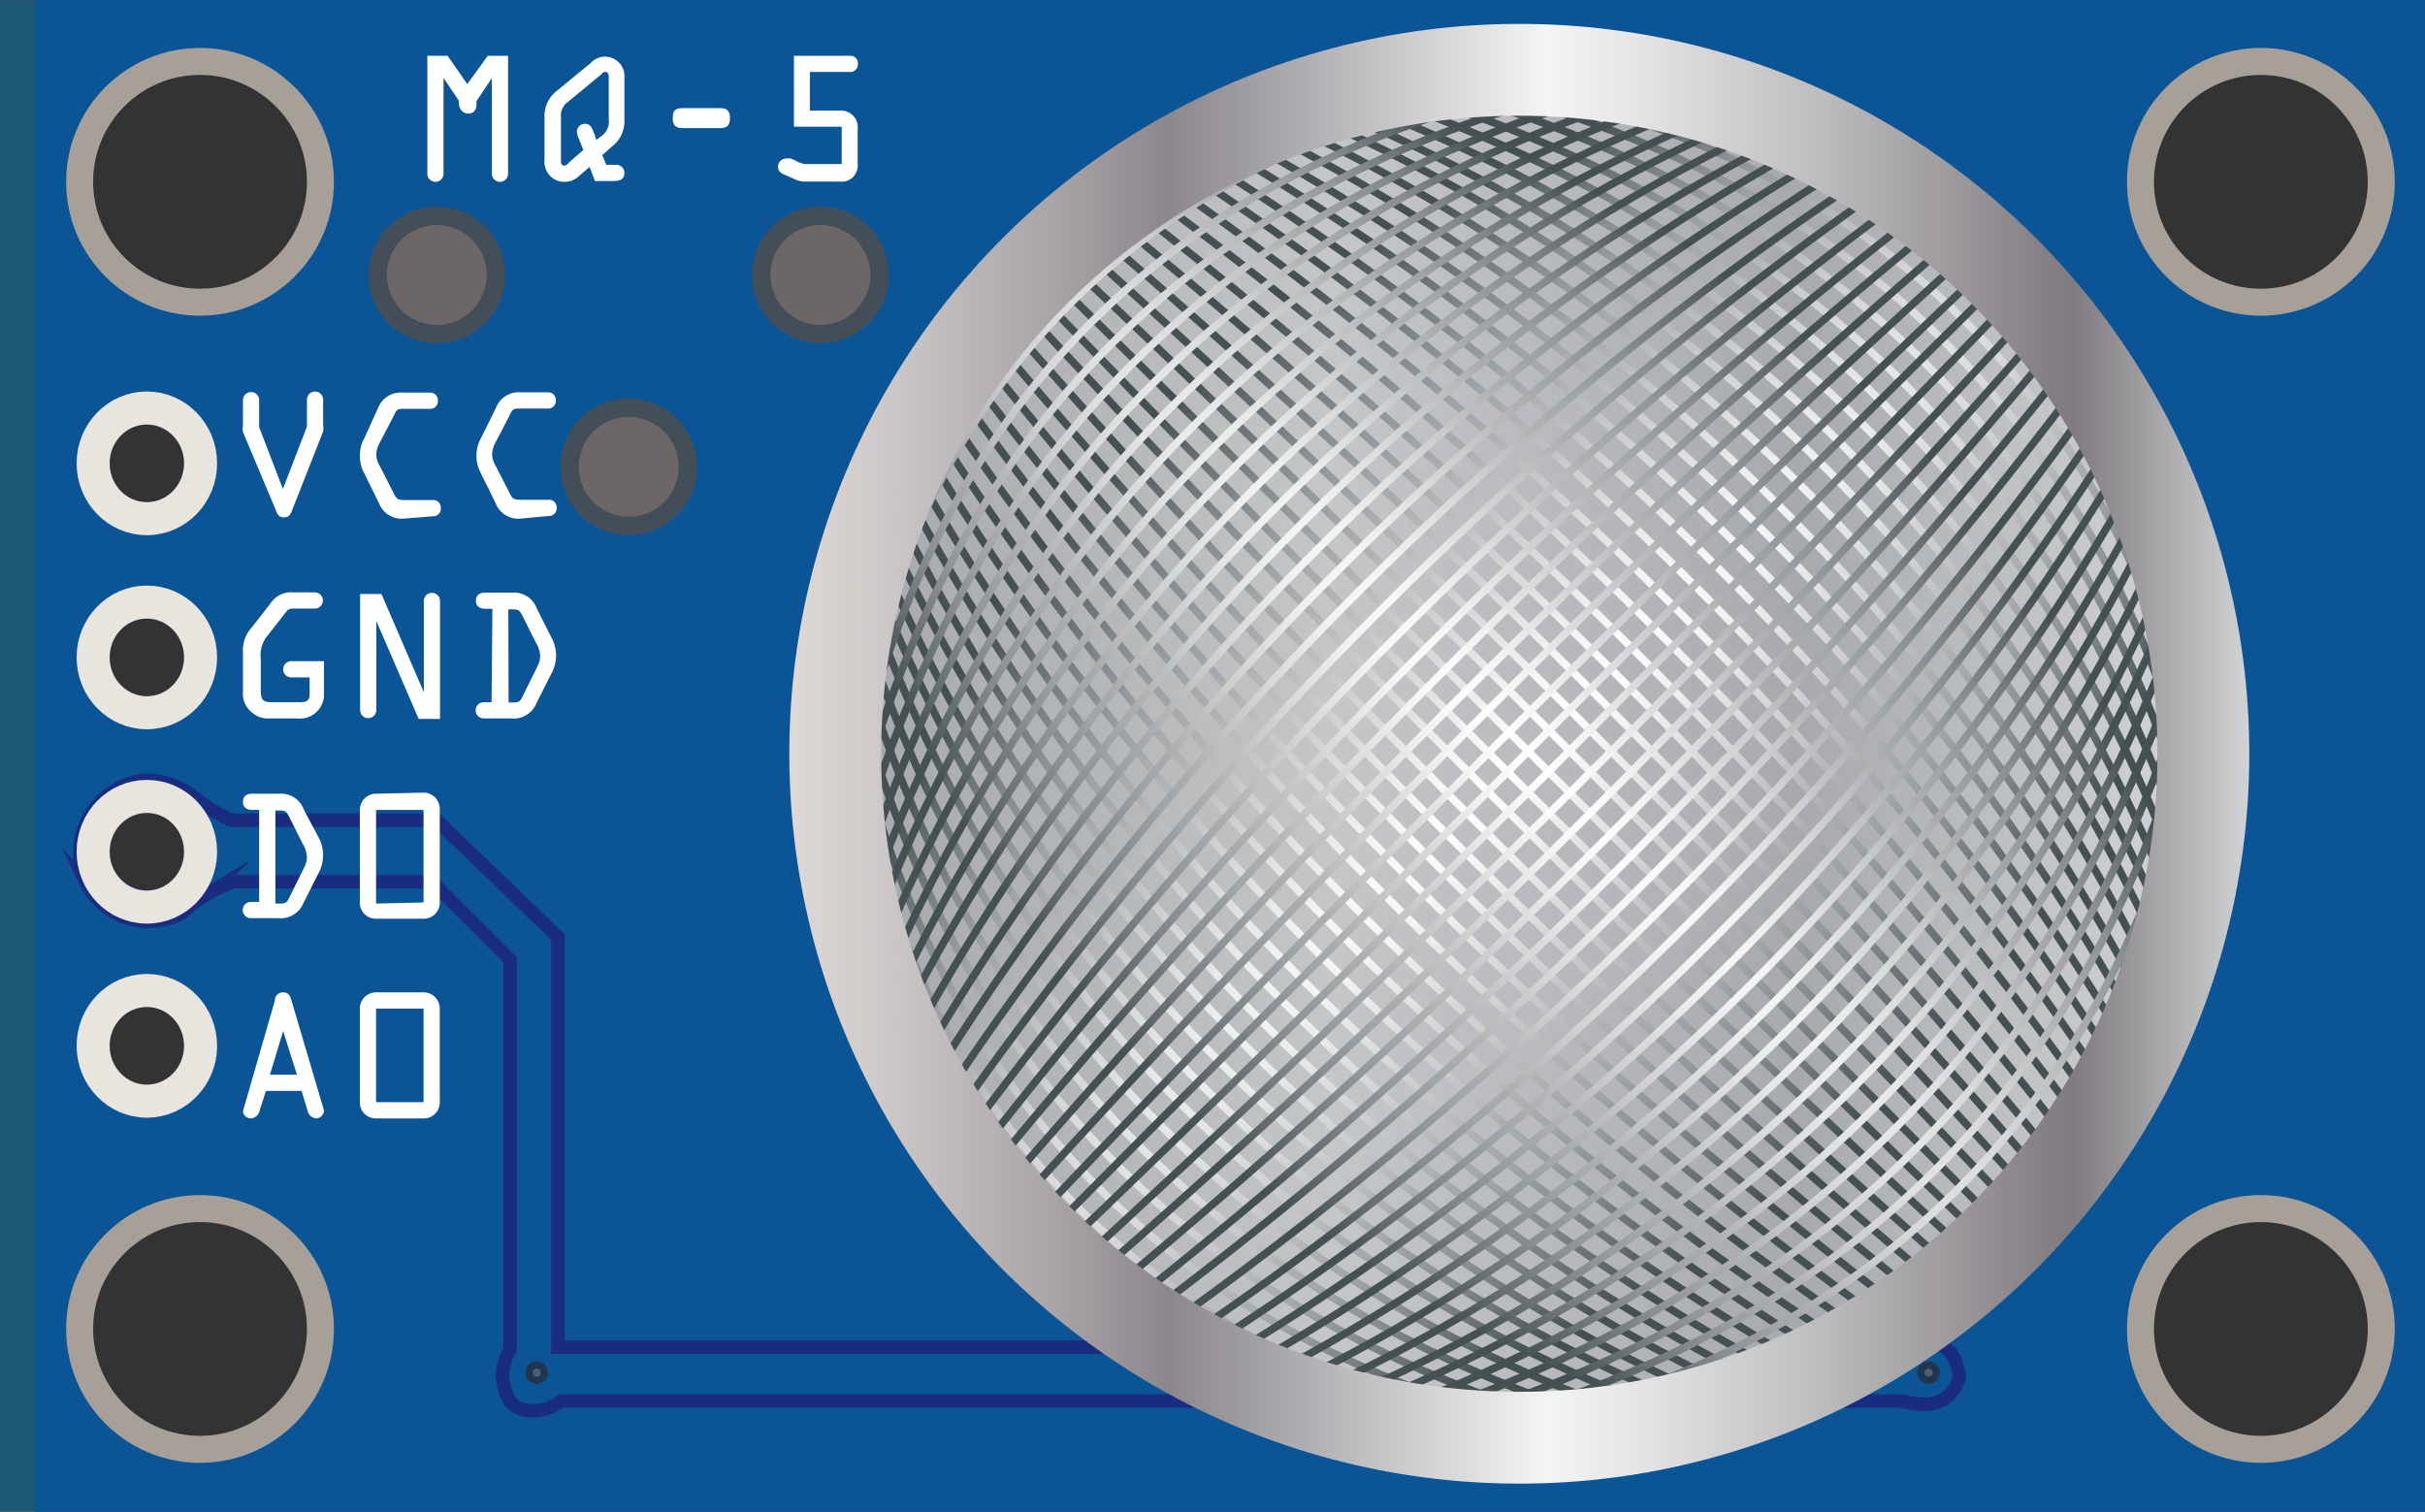 <?xml version="1.0" ?><svg height="19.76mm" viewBox="0 0 89.83 56" width="31.69mm" xmlns="http://www.w3.org/2000/svg" xmlns:xlink="http://www.w3.org/1999/xlink">
  <rect x="0" y="0" width="89.83" height="56" fill="#333333" stroke="none"/>
  <defs>
    <linearGradient gradientUnits="userSpaceOnUse" id="Tin" x1="30.06" x2="80.85" y1="28.03" y2="28.03">
      <stop offset="0.03" stop-color="#a7a9ac"/>
      <stop offset="0.23" stop-color="#b6b8ba"/>
      <stop offset="0.38" stop-color="#c4c6c8"/>
      <stop offset="0.57" stop-color="#b5b7ba"/>
      <stop offset="0.72" stop-color="#a7a9ac"/>
      <stop offset="1" stop-color="#d1d3d4"/>
      <stop offset="1" stop-color="#a7a9ac"/>
    </linearGradient>
    <radialGradient cx="55.45" cy="28.03" data-name="Pewter Radial" gradientUnits="userSpaceOnUse" id="Pewter_Radial" r="25.9">
      <stop offset="0.01" stop-color="#aeb0b7"/>
      <stop offset="0.32" stop-color="#aaaaa8"/>
      <stop offset="0.35" stop-color="#a9a9a6"/>
      <stop offset="0.5" stop-color="#9a9e9e"/>
      <stop offset="0.67" stop-color="#838c92"/>
      <stop offset="1" stop-color="#657076"/>
    </radialGradient>
    <radialGradient cx="56.16" cy="7.27" data-name="Steel Radial" gradientTransform="translate(36.97 -31.96) rotate(45)" gradientUnits="userSpaceOnUse" id="Steel_Radial" r="13.36">
      <stop offset="0" stop-color="#e5e2df"/>
      <stop offset="0" stop-color="#f1efee"/>
      <stop offset="0" stop-color="#fff"/>
      <stop offset="0.12" stop-color="#f0f1f1"/>
      <stop offset="0.36" stop-color="#c9cbcc"/>
      <stop offset="0.52" stop-color="#acaeb0"/>
      <stop offset="0.6" stop-color="#a2a5a7"/>
      <stop offset="0.74" stop-color="#888d90"/>
      <stop offset="0.91" stop-color="#5e6769"/>
      <stop offset="1" stop-color="#455053"/>
    </radialGradient>
    <radialGradient cx="56.15" cy="8.18" id="Steel_Radial-2" r="13.79" xlink:href="#Steel_Radial"/>
    <radialGradient cx="56.14" cy="9.11" id="Steel_Radial-3" r="14.21" xlink:href="#Steel_Radial"/>
    <radialGradient cx="56.14" cy="10.03" id="Steel_Radial-4" r="14.6" xlink:href="#Steel_Radial"/>
    <radialGradient cx="56.13" cy="10.95" id="Steel_Radial-5" r="14.98" xlink:href="#Steel_Radial"/>
    <radialGradient cx="56.13" cy="11.86" id="Steel_Radial-6" r="15.33" xlink:href="#Steel_Radial"/>
    <radialGradient cx="56.12" cy="12.78" id="Steel_Radial-7" r="15.67" xlink:href="#Steel_Radial"/>
    <radialGradient cx="56.12" cy="13.7" id="Steel_Radial-8" r="15.99" xlink:href="#Steel_Radial"/>
    <radialGradient cx="56.11" cy="14.62" id="Steel_Radial-9" r="16.29" xlink:href="#Steel_Radial"/>
    <radialGradient cx="56.11" cy="15.51" id="Steel_Radial-10" r="16.57" xlink:href="#Steel_Radial"/>
    <radialGradient cx="56.11" cy="16.45" id="Steel_Radial-11" r="16.84" xlink:href="#Steel_Radial"/>
    <radialGradient cx="56.1" cy="17.37" id="Steel_Radial-12" r="17.08" xlink:href="#Steel_Radial"/>
    <radialGradient cx="56.1" cy="18.29" id="Steel_Radial-13" r="17.31" xlink:href="#Steel_Radial"/>
    <radialGradient cx="56.1" cy="19.21" id="Steel_Radial-14" r="17.52" xlink:href="#Steel_Radial"/>
    <radialGradient cx="56.09" cy="20.13" id="Steel_Radial-15" r="17.7" xlink:href="#Steel_Radial"/>
    <radialGradient cx="56.09" cy="21.05" id="Steel_Radial-16" r="17.87" xlink:href="#Steel_Radial"/>
    <radialGradient cx="56.09" cy="21.97" id="Steel_Radial-17" r="18.02" xlink:href="#Steel_Radial"/>
    <radialGradient cx="56.09" cy="22.89" id="Steel_Radial-18" r="18.15" xlink:href="#Steel_Radial"/>
    <radialGradient cx="56.09" cy="23.83" id="Steel_Radial-19" r="18.26" xlink:href="#Steel_Radial"/>
    <radialGradient cx="56.09" cy="24.75" id="Steel_Radial-20" r="18.35" xlink:href="#Steel_Radial"/>
    <radialGradient cx="56.08" cy="25.67" id="Steel_Radial-21" r="18.42" xlink:href="#Steel_Radial"/>
    <radialGradient cx="56.08" cy="26.59" id="Steel_Radial-22" r="18.47" xlink:href="#Steel_Radial"/>
    <radialGradient cx="56.08" cy="27.5" id="Steel_Radial-23" r="18.5" xlink:href="#Steel_Radial"/>
    <radialGradient cx="56.08" cy="28.42" id="Steel_Radial-24" r="18.51" xlink:href="#Steel_Radial"/>
    <radialGradient cx="56.08" cy="29.34" id="Steel_Radial-25" r="18.51" xlink:href="#Steel_Radial"/>
    <radialGradient cx="56.08" cy="30.22" id="Steel_Radial-26" r="18.49" xlink:href="#Steel_Radial"/>
    <radialGradient cx="56.08" cy="31.16" id="Steel_Radial-27" r="18.45" xlink:href="#Steel_Radial"/>
    <radialGradient cx="56.09" cy="32.08" id="Steel_Radial-28" r="18.39" xlink:href="#Steel_Radial"/>
    <radialGradient cx="56.09" cy="33" id="Steel_Radial-29" r="18.31" xlink:href="#Steel_Radial"/>
    <radialGradient cx="56.09" cy="33.92" id="Steel_Radial-30" r="18.21" xlink:href="#Steel_Radial"/>
    <radialGradient cx="56.09" cy="34.84" id="Steel_Radial-31" r="18.09" xlink:href="#Steel_Radial"/>
    <radialGradient cx="56.09" cy="35.76" id="Steel_Radial-32" r="17.95" xlink:href="#Steel_Radial"/>
    <radialGradient cx="56.09" cy="36.68" id="Steel_Radial-33" r="17.8" xlink:href="#Steel_Radial"/>
    <radialGradient cx="56.1" cy="37.6" id="Steel_Radial-34" r="17.62" xlink:href="#Steel_Radial"/>
    <radialGradient cx="56.1" cy="38.54" id="Steel_Radial-35" r="17.42" xlink:href="#Steel_Radial"/>
    <radialGradient cx="56.1" cy="39.46" id="Steel_Radial-36" r="17.2" xlink:href="#Steel_Radial"/>
    <radialGradient cx="56.11" cy="40.38" id="Steel_Radial-37" r="16.97" xlink:href="#Steel_Radial"/>
    <radialGradient cx="56.11" cy="41.29" id="Steel_Radial-38" r="16.71" xlink:href="#Steel_Radial"/>
    <radialGradient cx="56.11" cy="42.21" id="Steel_Radial-39" r="16.44" xlink:href="#Steel_Radial"/>
    <radialGradient cx="56.12" cy="43.13" id="Steel_Radial-40" r="16.15" xlink:href="#Steel_Radial"/>
    <radialGradient cx="56.12" cy="44.05" id="Steel_Radial-41" r="15.84" xlink:href="#Steel_Radial"/>
    <radialGradient cx="56.13" cy="44.94" id="Steel_Radial-42" r="15.52" xlink:href="#Steel_Radial"/>
    <radialGradient cx="56.13" cy="45.88" id="Steel_Radial-43" r="15.16" xlink:href="#Steel_Radial"/>
    <radialGradient cx="56.14" cy="46.8" id="Steel_Radial-44" r="14.79" xlink:href="#Steel_Radial"/>
    <radialGradient cx="56.14" cy="47.71" id="Steel_Radial-45" r="14.41" xlink:href="#Steel_Radial"/>
    <radialGradient cx="56.15" cy="48.63" id="Steel_Radial-46" r="14.01" xlink:href="#Steel_Radial"/>
    <radialGradient cx="56.15" cy="49.54" id="Steel_Radial-47" r="13.59" xlink:href="#Steel_Radial"/>
    <radialGradient cx="56.16" cy="50.7" id="Steel_Radial-48" r="13.19" xlink:href="#Steel_Radial"/>
    <radialGradient cx="78.51" cy="28.58" id="Steel_Radial-49" r="13.19" xlink:href="#Steel_Radial"/>
    <radialGradient cx="77.35" cy="28.58" id="Steel_Radial-50" r="13.59" xlink:href="#Steel_Radial"/>
    <radialGradient cx="76.42" cy="28.58" id="Steel_Radial-51" r="14.02" xlink:href="#Steel_Radial"/>
    <radialGradient cx="75.5" cy="28.58" id="Steel_Radial-52" r="14.41" xlink:href="#Steel_Radial"/>
    <radialGradient cx="74.59" cy="28.58" id="Steel_Radial-53" r="14.8" xlink:href="#Steel_Radial"/>
    <radialGradient cx="73.67" cy="28.57" id="Steel_Radial-54" r="15.16" xlink:href="#Steel_Radial"/>
    <radialGradient cx="72.75" cy="28.57" id="Steel_Radial-55" r="15.51" xlink:href="#Steel_Radial"/>
    <radialGradient cx="71.84" cy="28.57" id="Steel_Radial-56" r="15.83" xlink:href="#Steel_Radial"/>
    <radialGradient cx="70.92" cy="28.57" id="Steel_Radial-57" r="16.14" xlink:href="#Steel_Radial"/>
    <radialGradient cx="70.02" cy="28.57" id="Steel_Radial-58" r="16.43" xlink:href="#Steel_Radial"/>
    <radialGradient cx="69.08" cy="28.57" id="Steel_Radial-59" r="16.7" xlink:href="#Steel_Radial"/>
    <radialGradient cx="68.16" cy="28.56" id="Steel_Radial-60" r="16.96" xlink:href="#Steel_Radial"/>
    <radialGradient cx="67.25" cy="28.56" id="Steel_Radial-61" r="17.19" xlink:href="#Steel_Radial"/>
    <radialGradient cx="66.33" cy="28.56" id="Steel_Radial-62" r="17.41" xlink:href="#Steel_Radial"/>
    <radialGradient cx="65.41" cy="28.56" id="Steel_Radial-63" r="17.6" xlink:href="#Steel_Radial"/>
    <radialGradient cx="64.49" cy="28.56" id="Steel_Radial-64" r="17.78" xlink:href="#Steel_Radial"/>
    <radialGradient cx="63.57" cy="28.56" id="Steel_Radial-65" r="17.94" xlink:href="#Steel_Radial"/>
    <radialGradient cx="62.65" cy="28.56" id="Steel_Radial-66" r="18.08" xlink:href="#Steel_Radial"/>
    <radialGradient cx="61.71" cy="28.56" id="Steel_Radial-67" r="18.2" xlink:href="#Steel_Radial"/>
    <radialGradient cx="60.79" cy="28.56" id="Steel_Radial-68" r="18.3" xlink:href="#Steel_Radial"/>
    <radialGradient cx="59.87" cy="28.56" id="Steel_Radial-69" r="18.38" xlink:href="#Steel_Radial"/>
    <radialGradient cx="58.95" cy="28.56" id="Steel_Radial-70" r="18.44" xlink:href="#Steel_Radial"/>
    <radialGradient cx="58.03" cy="28.56" id="Steel_Radial-71" r="18.49" xlink:href="#Steel_Radial"/>
    <radialGradient cx="57.11" cy="28.56" id="Steel_Radial-72" r="18.51" xlink:href="#Steel_Radial"/>
    <radialGradient cx="56.19" cy="28.56" id="Steel_Radial-73" r="18.51" xlink:href="#Steel_Radial"/>
    <radialGradient cx="55.32" cy="28.56" id="Steel_Radial-74" r="18.51" xlink:href="#Steel_Radial"/>
    <radialGradient cx="54.38" cy="28.56" id="Steel_Radial-75" r="18.48" xlink:href="#Steel_Radial"/>
    <radialGradient cx="53.46" cy="28.56" id="Steel_Radial-76" r="18.43" xlink:href="#Steel_Radial"/>
    <radialGradient cx="52.54" cy="28.56" id="Steel_Radial-77" r="18.36" xlink:href="#Steel_Radial"/>
    <radialGradient cx="51.62" cy="28.56" id="Steel_Radial-78" r="18.28" xlink:href="#Steel_Radial"/>
    <radialGradient cx="50.7" cy="28.56" id="Steel_Radial-79" r="18.17" xlink:href="#Steel_Radial"/>
    <radialGradient cx="49.78" cy="28.56" id="Steel_Radial-80" r="18.05" xlink:href="#Steel_Radial"/>
    <radialGradient cx="48.86" cy="28.56" id="Steel_Radial-81" r="17.9" xlink:href="#Steel_Radial"/>
    <radialGradient cx="47.94" cy="28.56" id="Steel_Radial-82" r="17.74" xlink:href="#Steel_Radial"/>
    <radialGradient cx="47" cy="28.56" id="Steel_Radial-83" r="17.55" xlink:href="#Steel_Radial"/>
    <radialGradient cx="46.08" cy="28.56" id="Steel_Radial-84" r="17.35" xlink:href="#Steel_Radial"/>
    <radialGradient cx="45.16" cy="28.56" id="Steel_Radial-85" r="17.13" xlink:href="#Steel_Radial"/>
    <radialGradient cx="44.24" cy="28.57" id="Steel_Radial-86" r="16.89" xlink:href="#Steel_Radial"/>
    <radialGradient cx="43.32" cy="28.57" id="Steel_Radial-87" r="16.63" xlink:href="#Steel_Radial"/>
    <radialGradient cx="42.41" cy="28.57" id="Steel_Radial-88" r="16.36" xlink:href="#Steel_Radial"/>
    <radialGradient cx="41.49" cy="28.57" id="Steel_Radial-89" r="16.06" xlink:href="#Steel_Radial"/>
    <radialGradient cx="40.59" cy="28.57" id="Steel_Radial-90" r="15.75" xlink:href="#Steel_Radial"/>
    <radialGradient cx="39.65" cy="28.57" id="Steel_Radial-91" r="15.41" xlink:href="#Steel_Radial"/>
    <radialGradient cx="38.74" cy="28.57" id="Steel_Radial-92" r="15.06" xlink:href="#Steel_Radial"/>
    <radialGradient cx="37.82" cy="28.58" id="Steel_Radial-93" r="14.69" xlink:href="#Steel_Radial"/>
    <radialGradient cx="36.91" cy="28.58" id="Steel_Radial-94" r="14.31" xlink:href="#Steel_Radial"/>
    <radialGradient cx="35.99" cy="28.58" id="Steel_Radial-95" r="13.9" xlink:href="#Steel_Radial"/>
    <radialGradient cx="35.08" cy="28.58" id="Steel_Radial-96" r="13.48" xlink:href="#Steel_Radial"/>
    <linearGradient gradientUnits="userSpaceOnUse" id="Silver" x1="29.23" x2="83.32" y1="27.92" y2="27.92">
      <stop offset="0" stop-color="#e5e2df"/>
      <stop offset="0" stop-color="#ded9d6"/>
      <stop offset="0.06" stop-color="#cfcac9"/>
      <stop offset="0.18" stop-color="#a8a4a7"/>
      <stop offset="0.26" stop-color="#8b878d"/>
      <stop offset="0.52" stop-color="#f3f4f4"/>
      <stop offset="0.58" stop-color="#e5e5e6"/>
      <stop offset="0.7" stop-color="#c0bec0"/>
      <stop offset="0.86" stop-color="#858085"/>
      <stop offset="0.88" stop-color="#807b80"/>
      <stop offset="1" stop-color="#d1d3d4"/>
      <stop offset="1" stop-color="#a7a9ac"/>
    </linearGradient>
  </defs>
  <title>MQ-5</title>
  <g data-name="Layer 14" id="Layer_14">
    <g data-name="STROKE background" id="STROKE_background">
      <path d="M89.83,56V0H0V56ZM84,2.4c5.71,0,5.7,8.86,0,8.86S78.3,2.4,84,2.4Zm-.27,42.35c5.71,0,5.7,8.86,0,8.86S78,44.76,83.73,44.76ZM7.5,2.24c5.71,0,5.7,8.86,0,8.86S1.8,2.24,7.5,2.24Zm-2,34.93a1.71,1.71,0,0,1,0,3.42A1.71,1.71,0,0,1,5.54,37.17Zm-.06-7.37a1.71,1.71,0,0,1,0,3.42A1.71,1.71,0,0,1,5.48,29.79ZM5.6,26a1.71,1.71,0,0,1,0-3.42A1.71,1.71,0,0,1,5.6,26ZM5.42,15.48a1.71,1.71,0,0,1,0,3.42A1.71,1.71,0,0,1,5.42,15.48ZM7.33,44.9c5.71,0,5.7,8.86,0,8.86S1.63,44.9,7.33,44.9Z" style="fill: #1e5973"/>
    </g>
    <g id="backdround">
      <path d="M89.83,56V0H1.29V56ZM84,2.4c5.71,0,5.7,8.86,0,8.86S78.3,2.4,84,2.4Zm-.27,42.35c5.71,0,5.7,8.86,0,8.86S78,44.76,83.73,44.76ZM7.5,2.24c5.71,0,5.7,8.86,0,8.86S1.8,2.24,7.5,2.24ZM5.44,37c2.2,0,2.2,3.5,0,3.5S3.25,37,5.44,37Zm.06-7.28c2.2,0,2.2,3.5,0,3.5S3.3,29.71,5.5,29.71Zm.1-3.8c-2.2,0-2.2-3.5,0-3.5S7.8,25.91,5.6,25.91ZM5.42,15.1c2.2,0,2.2,3.5,0,3.5S3.22,15.1,5.42,15.1ZM7.33,44.9c5.71,0,5.7,8.86,0,8.86S1.63,44.9,7.33,44.9Z" style="fill: #0b5597"/>
    </g>
    <g id="points">
      <path d="M70.45,51.92" style="fill: none;stroke: #1a2c80;stroke-miterlimit: 10;stroke-width: 0.04px"/>
      <path d="M3.18,32.67a2.6,2.6,0,0,0,1.3,1.25,2.7,2.7,0,0,0,2.06,0c.41-.2.46-.4,1.13-.8a6.15,6.15,0,0,1,1-.46H16l2.89,2.89V50a1.81,1.81,0,0,0,0,1.9,1.1,1.1,0,0,0,.38.29,1.65,1.65,0,0,0,1.51-.29H70.45c1.1.29,1.85.06,2.13-.88-.14-1.21-.87-1.55-2.13-1.12H20.67V34.71l-4.5-4.33H8.58A6.22,6.22,0,0,1,7.84,30c-.43-.27-.61-.45-.84-.61a2.9,2.9,0,0,0-1.64-.49,2.71,2.71,0,0,0-2.17,3.78Zm2.3-2.88a1.71,1.71,0,0,1,0,3.42A1.71,1.71,0,0,1,5.48,29.79Z" style="fill: none;stroke: #1a2c80;stroke-miterlimit: 10;stroke-width: 0.5px"/>
    </g>
    <g data-name="white ellipse" id="white_ellipse">
      <g>
        <circle cx="7.41" cy="6.73" r="4.46" style="fill: none;stroke: #a7a098;stroke-miterlimit: 10"/>
        <circle cx="7.41" cy="49.23" r="4.46" style="fill: none;stroke: #a7a098;stroke-miterlimit: 10"/>
        <circle cx="83.75" cy="6.73" r="4.46" style="fill: none;stroke: #a7a098;stroke-miterlimit: 10"/>
      </g>
      <circle cx="83.75" cy="49.23" r="4.46" style="fill: none;stroke: #a7a098;stroke-miterlimit: 10"/>
    </g>
    <g data-name="POINTS +" id="POINTS_">
      <circle cx="19.88" cy="50.85" r="0.42" style="fill: #20364f"/>
      <circle cx="19.88" cy="50.85" r="0.15" style="fill: #4e5e71"/>
      <circle cx="71.44" cy="50.85" r="0.42" style="fill: #20364f"/>
      <circle cx="71.44" cy="50.85" r="0.15" style="fill: #4e5e71"/>
    </g>
    <g id="buttons">
      <circle cx="30.39" cy="10.18" r="2.53" style="fill: #434e58"/>
      <circle cx="30.39" cy="10.18" r="1.85" style="fill: #6d6666"/>
      <circle cx="23.29" cy="17.29" r="2.53" style="fill: #434e58"/>
      <circle cx="23.29" cy="17.29" r="1.85" style="fill: #6d6666"/>
      <g>
        <circle cx="16.18" cy="10.18" r="2.53" style="fill: #434e58"/>
        <circle cx="16.18" cy="10.18" r="1.85" style="fill: #6d6666"/>
      </g>
      <g>
        <path d="M11.37,15.8v-1a.3.3,0,0,1,.6,0v.95a.62.62,0,0,1,0,.23l-1.15,2.92c-.06.15-.11.26-.3.26s-.24-.11-.3-.26L9,16a.61.61,0,0,1,0-.23v-.95a.3.3,0,1,1,.6,0v1l.88,2.29Z" style="fill: #fff"/>
        <path d="M14.94,19.21a.9.9,0,0,1-.9-.57l-.55-1.12a1.34,1.34,0,0,1-.16-.63,1.31,1.31,0,0,1,.17-.67L14,15.12a.9.9,0,0,1,.92-.58h1a.28.28,0,0,1,.3.3.28.28,0,0,1-.3.3H15c-.26,0-.3,0-.41.25l-.52,1a.93.93,0,0,0-.13.46.83.83,0,0,0,.13.41l.51,1c.12.25.18.26.45.26h1a.28.28,0,0,1,.3.3.28.28,0,0,1-.3.3Z" style="fill: #fff"/>
        <path d="M19.26,19.21a.9.9,0,0,1-.9-.57l-.55-1.12a1.34,1.34,0,0,1-.16-.63,1.31,1.31,0,0,1,.17-.67l.55-1.11a.9.9,0,0,1,.92-.58h1a.28.28,0,0,1,.3.3.28.28,0,0,1-.3.3h-1c-.26,0-.3,0-.41.25l-.52,1a.93.93,0,0,0-.13.46.83.83,0,0,0,.13.41l.51,1c.12.25.18.26.45.26h1a.28.28,0,0,1,.3.3.28.28,0,0,1-.3.3Z" style="fill: #fff"/>
      </g>
      <g>
        <path d="M18.07,2.06h.75V6.43a.3.3,0,1,1-.6,0V2.89h0l-.57.85v.1c0,.19-.07.36-.3.36S17,4,17,3.83v-.1l-.57-.85h0V6.43a.3.3,0,1,1-.6,0V2.06h.75l.73,1.05Z" style="fill: #fff"/>
        <path d="M21.84,6.18l-.4.34a.74.74,0,0,1-.54.21.7.7,0,0,1-.53-.23.76.76,0,0,1-.2-.59V4.34a1.18,1.18,0,0,1,.48-1l1.22-1a.72.72,0,0,1,1.26.53V4.43a1.18,1.18,0,0,1-.47,1l-.35.31.15.36h.35a.3.3,0,0,1,.32.3c0,.25-.19.3-.4.3h-.69Zm.25-1,.14-.11a.66.66,0,0,0,.32-.67V2.9c0-.1,0-.24-.12-.24s-.11.06-.17.1l-1.21,1a.61.61,0,0,0-.27.56V5.92c0,.1,0,.21.13.21A.3.3,0,0,0,21.09,6l.52-.45-.16-.4a.8.8,0,0,1-.08-.28.3.3,0,0,1,.3-.29c.23,0,.27.2.35.38Z" style="fill: #fff"/>
        <path d="M26.68,4c.25,0,.36.1.36.37s-.11.37-.36.37h-1.4c-.25,0-.36-.1-.36-.37S25,4,25.28,4Z" style="fill: #fff"/>
        <path d="M30,4.09h1.1a.62.62,0,0,1,.48.17.59.59,0,0,1,.19.51V6.05a.63.63,0,0,1-.14.47.58.58,0,0,1-.52.2H29.79a.87.87,0,0,1-.4-.11l-.23-.1c-.16-.07-.34-.13-.34-.34a.3.3,0,0,1,.29-.3.44.44,0,0,1,.19,0l.18.08a1,1,0,0,0,.32.12h1.38V4.69H29.41V2.06h2.07a.28.28,0,0,1,.3.3.28.28,0,0,1-.3.3H30Z" style="fill: #fff"/>
      </g>
      <g>
        <path d="M10.79,25.09a.3.3,0,1,1,0-.6H12v1.18a.89.89,0,0,1-1,.94H10a.91.91,0,0,1-.69-.24A.87.87,0,0,1,9,25.64v-1.5a1.22,1.22,0,0,1,.31-.88l.71-.91a.91.91,0,0,1,.84-.41h.8a.3.3,0,1,1,0,.6H11c-.33,0-.31,0-.5.25l-.65.83a1.14,1.14,0,0,0-.19.78v1.18c0,.33.07.43.41.43h1c.22,0,.4,0,.4-.31v-.61Z" style="fill: #fff"/>
        <path d="M15.7,22.26a.3.3,0,0,1,.6,0v4.37h-.79L13.94,23h0v3.3a.3.3,0,1,1-.6,0V22h.79l1.57,3.64h0Z" style="fill: #fff"/>
        <path d="M18.24,22.55H18c-.2,0-.37-.07-.37-.3s.16-.3.35-.3h1a.9.9,0,0,1,.91.6l.53,1.05a1.39,1.39,0,0,1,0,1.36l-.55,1.09a.91.91,0,0,1-.95.56h-1a.3.3,0,1,1,0-.6h.29Zm.6,3.47h.11c.25,0,.31,0,.42-.25l.53-1.07a.84.84,0,0,0,.11-.39,1,1,0,0,0-.15-.49l-.5-1c-.13-.26-.18-.25-.46-.25h-.07Z" style="fill: #fff"/>
      </g>
      <g>
        <path d="M9.6,30H9.37c-.2,0-.37-.07-.37-.3s.16-.3.35-.3h1a.9.9,0,0,1,.91.6L11.79,31a1.39,1.39,0,0,1,0,1.36l-.55,1.09a.91.91,0,0,1-.95.56h-1a.3.3,0,0,1,0-.6H9.6Zm.6,3.47h.11c.25,0,.31,0,.42-.25l.53-1.07a.84.84,0,0,0,.11-.39,1,1,0,0,0-.15-.49l-.5-1c-.13-.26-.18-.25-.46-.25H10.2Z" style="fill: #fff"/>
        <path d="M15.69,29.36a.6.6,0,0,1,.6.6v3.47a.59.59,0,0,1-.6.6H13.93a.59.59,0,0,1-.6-.6V30a.6.6,0,0,1,.6-.6Zm0,4.07V30H13.93v3.47Z" style="fill: #fff"/>
      </g>
      <g>
        <path d="M10.18,37.07c0-.16.11-.31.31-.31s.27.15.31.31L12,41.13c0,.14-.12.3-.29.3a.36.36,0,0,1-.32-.3l-.22-.72H9.85l-.23.72a.36.36,0,0,1-.32.3c-.17,0-.33-.16-.29-.3Zm.31,1.12h0L10,39.81H11Z" style="fill: #fff"/>
        <path d="M15.69,36.76a.6.6,0,0,1,.6.6v3.47a.59.59,0,0,1-.6.6H13.93a.59.59,0,0,1-.6-.6V37.36a.6.6,0,0,1,.6-.6Zm0,4.07V37.36H13.93v3.47Z" style="fill: #fff"/>
      </g>
    </g>
    <g data-name="Layer 15" id="Layer_15">
      <g data-name="Layer 17" id="Layer_17">
        <circle cx="55.45" cy="28.03" r="25.4" style="stroke-miterlimit: 10;fill: url(#Tin);stroke: url(#Pewter_Radial)"/>
      </g>
      <g>
        <g>
          <path d="M82.09,28.36C80.3,12.73,71.48,4.19,55.86,2.55" style="fill: none;stroke-miterlimit: 10;stroke-width: 0.283px;stroke: url(#Steel_Radial)"/>
          <path d="M82,29.36C79.6,13.7,70.52,4.87,54.86,2.62" style="fill: none;stroke-miterlimit: 10;stroke-width: 0.283px;stroke: url(#Steel_Radial-2)"/>
          <path d="M81.9,30.37c-3-15.66-12.39-24.82-28-27.66" style="fill: none;stroke-miterlimit: 10;stroke-width: 0.283px;stroke: url(#Steel_Radial-3)"/>
          <path d="M81.77,31.33C78.2,15.68,68.55,6.24,52.9,2.82" style="fill: none;stroke-miterlimit: 10;stroke-width: 0.283px;stroke: url(#Steel_Radial-4)"/>
          <path d="M81.63,32.27C77.49,16.64,67.6,6.94,52,2.94" style="fill: none;stroke-miterlimit: 10;stroke-width: 0.283px;stroke: url(#Steel_Radial-5)"/>
          <path d="M81.46,33.19C76.79,17.62,66.63,7.63,51,3.09" style="fill: none;stroke-miterlimit: 10;stroke-width: 0.283px;stroke: url(#Steel_Radial-6)"/>
          <path d="M81.27,34.09C76.07,18.57,65.69,8.34,50.14,3.27" style="fill: none;stroke-miterlimit: 10;stroke-width: 0.283px;stroke: url(#Steel_Radial-7)"/>
          <path d="M81.07,35C75.33,19.52,64.74,9.07,49.26,3.46" style="fill: none;stroke-miterlimit: 10;stroke-width: 0.283px;stroke: url(#Steel_Radial-8)"/>
          <path d="M80.84,35.83c-6.25-15.36-17-26-32.43-32.16" style="fill: none;stroke-miterlimit: 10;stroke-width: 0.283px;stroke: url(#Steel_Radial-9)"/>
          <path d="M80.6,36.65a61.42,61.42,0,0,0-33-32.76" style="fill: none;stroke-miterlimit: 10;stroke-width: 0.283px;stroke: url(#Steel_Radial-10)"/>
          <path d="M80.33,37.49A68,68,0,0,0,46.75,4.15" style="fill: none;stroke-miterlimit: 10;stroke-width: 0.283px;stroke: url(#Steel_Radial-11)"/>
          <path d="M80,38.29A75.47,75.47,0,0,0,46,4.43" style="fill: none;stroke-miterlimit: 10;stroke-width: 0.283px;stroke: url(#Steel_Radial-12)"/>
          <path d="M79.73,39.07A84.1,84.1,0,0,0,45.18,4.72" style="fill: none;stroke-miterlimit: 10;stroke-width: 0.283px;stroke: url(#Steel_Radial-13)"/>
          <path d="M79.41,39.83A94.26,94.26,0,0,0,44.43,5" style="fill: none;stroke-miterlimit: 10;stroke-width: 0.283px;stroke: url(#Steel_Radial-14)"/>
          <path d="M79.06,40.57A106.25,106.25,0,0,0,43.69,5.37" style="fill: none;stroke-miterlimit: 10;stroke-width: 0.283px;stroke: url(#Steel_Radial-15)"/>
          <path d="M78.69,41.29A121.15,121.15,0,0,0,43,5.72" style="fill: none;stroke-miterlimit: 10;stroke-width: 0.283px;stroke: url(#Steel_Radial-16)"/>
          <path d="M78.3,42a139.92,139.92,0,0,0-36-35.89" style="fill: none;stroke-miterlimit: 10;stroke-width: 0.283px;stroke: url(#Steel_Radial-17)"/>
          <path d="M77.9,42.67A164.39,164.39,0,0,0,41.61,6.49" style="fill: none;stroke-miterlimit: 10;stroke-width: 0.283px;stroke: url(#Steel_Radial-18)"/>
          <path d="M77.46,43.34A198.73,198.73,0,0,0,40.94,6.92" style="fill: none;stroke-miterlimit: 10;stroke-width: 0.283px;stroke: url(#Steel_Radial-19)"/>
          <path d="M77,44A247.83,247.83,0,0,0,40.31,7.36" style="fill: none;stroke-miterlimit: 10;stroke-width: 0.283px;stroke: url(#Steel_Radial-20)"/>
          <path d="M76.54,44.6A326.62,326.62,0,0,0,39.7,7.82" style="fill: none;stroke-miterlimit: 10;stroke-width: 0.283px;stroke: url(#Steel_Radial-21)"/>
          <path d="M76.06,45.2A474.77,474.77,0,0,0,39.11,8.29" style="fill: none;stroke-miterlimit: 10;stroke-width: 0.283px;stroke: url(#Steel_Radial-22)"/>
          <path d="M75.55,45.78q-17.94-19.06-37-37" style="fill: none;stroke-miterlimit: 10;stroke-width: 0.283px;stroke: url(#Steel_Radial-23)"/>
          <path d="M75,46.33q-18.4-18.62-37-37" style="fill: none;stroke-miterlimit: 10;stroke-width: 0.283px;stroke: url(#Steel_Radial-24)"/>
          <path d="M74.47,46.87q-18.85-18.17-37-37" style="fill: none;stroke-miterlimit: 10;stroke-width: 0.283px;stroke: url(#Steel_Radial-25)"/>
          <path d="M73.93,47.37q-19.25-17.72-37-37" style="fill: none;stroke-miterlimit: 10;stroke-width: 0.283px;stroke: url(#Steel_Radial-26)"/>
          <path d="M73.33,47.88A388.49,388.49,0,0,1,36.48,11" style="fill: none;stroke-miterlimit: 10;stroke-width: 0.283px;stroke: url(#Steel_Radial-27)"/>
          <path d="M72.72,48.36A282.68,282.68,0,0,1,36,11.58" style="fill: none;stroke-miterlimit: 10;stroke-width: 0.283px;stroke: url(#Steel_Radial-28)"/>
          <path d="M72.09,48.81A221.15,221.15,0,0,1,35.56,12.2" style="fill: none;stroke-miterlimit: 10;stroke-width: 0.283px;stroke: url(#Steel_Radial-29)"/>
          <path d="M71.44,49.25A180.74,180.74,0,0,1,35.13,12.84" style="fill: none;stroke-miterlimit: 10;stroke-width: 0.283px;stroke: url(#Steel_Radial-30)"/>
          <path d="M70.77,49.67a152.06,152.06,0,0,1-36-36.17" style="fill: none;stroke-miterlimit: 10;stroke-width: 0.283px;stroke: url(#Steel_Radial-31)"/>
          <path d="M70.08,50.07A130.55,130.55,0,0,1,34.34,14.19" style="fill: none;stroke-miterlimit: 10;stroke-width: 0.283px;stroke: url(#Steel_Radial-32)"/>
          <path d="M69.37,50.45A113.77,113.77,0,0,1,34,14.89" style="fill: none;stroke-miterlimit: 10;stroke-width: 0.283px;stroke: url(#Steel_Radial-33)"/>
          <path d="M68.64,50.8a100.26,100.26,0,0,1-35-35.19" style="fill: none;stroke-miterlimit: 10;stroke-width: 0.283px;stroke: url(#Steel_Radial-34)"/>
          <path d="M67.88,51.15A89,89,0,0,1,33.3,16.38" style="fill: none;stroke-miterlimit: 10;stroke-width: 0.283px;stroke: url(#Steel_Radial-35)"/>
          <path d="M67.11,51.47A79.69,79.69,0,0,1,33,17.14" style="fill: none;stroke-miterlimit: 10;stroke-width: 0.283px;stroke: url(#Steel_Radial-36)"/>
          <path d="M66.32,51.76A71.69,71.69,0,0,1,32.71,17.93" style="fill: none;stroke-miterlimit: 10;stroke-width: 0.283px;stroke: url(#Steel_Radial-37)"/>
          <path d="M65.51,52A64.75,64.75,0,0,1,32.45,18.73" style="fill: none;stroke-miterlimit: 10;stroke-width: 0.283px;stroke: url(#Steel_Radial-38)"/>
          <path d="M64.68,52.3A58.76,58.76,0,0,1,32.2,19.56" style="fill: none;stroke-miterlimit: 10;stroke-width: 0.283px;stroke: url(#Steel_Radial-39)"/>
          <path d="M63.83,52.53c-15.41-6-26-16.69-31.85-32.13" style="fill: none;stroke-miterlimit: 10;stroke-width: 0.283px;stroke: url(#Steel_Radial-40)"/>
          <path d="M63,52.75c-15.48-5.48-25.83-16-31.18-31.48" style="fill: none;stroke-miterlimit: 10;stroke-width: 0.283px;stroke: url(#Steel_Radial-41)"/>
          <path d="M62.09,52.94C46.55,48,36.43,37.71,31.6,22.14" style="fill: none;stroke-miterlimit: 10;stroke-width: 0.283px;stroke: url(#Steel_Radial-42)"/>
          <path d="M61.16,53.12C45.55,48.7,35.72,38.7,31.44,23.07" style="fill: none;stroke-miterlimit: 10;stroke-width: 0.283px;stroke: url(#Steel_Radial-43)"/>
          <path d="M60.23,53.28C44.59,49.42,35,39.65,31.3,24" style="fill: none;stroke-miterlimit: 10;stroke-width: 0.283px;stroke: url(#Steel_Radial-44)"/>
          <path d="M59.28,53.42c-15.66-3.28-25-12.81-28.1-28.47" style="fill: none;stroke-miterlimit: 10;stroke-width: 0.283px;stroke: url(#Steel_Radial-45)"/>
          <path d="M58.31,53.53C42.64,50.81,33.65,41.58,31.08,25.92" style="fill: none;stroke-miterlimit: 10;stroke-width: 0.283px;stroke: url(#Steel_Radial-46)"/>
          <path d="M57.31,53.63C41.67,51.51,33,42.55,31,26.91" style="fill: none;stroke-miterlimit: 10;stroke-width: 0.283px;stroke: url(#Steel_Radial-47)"/>
          <path d="M56.3,53.7c-6.75-.65-13.43-2.25-18.34-7.23s-6.44-11.77-7-18.55" style="fill: none;stroke-miterlimit: 10;stroke-width: 0.283px;stroke: url(#Steel_Radial-48)"/>
        </g>
        <g>
          <path d="M56.66,53.72c6.78-.57,13.55-2.08,18.51-7.07s6.44-11.79,7-18.59" style="fill: none;stroke-miterlimit: 10;stroke-width: 0.283px;stroke: url(#Steel_Radial-49)"/>
          <path d="M55.65,53.65Q79.3,50.73,82.09,27.07" style="fill: none;stroke-miterlimit: 10;stroke-width: 0.283px;stroke: url(#Steel_Radial-50)"/>
          <path d="M54.64,53.56C70.4,51,79.52,41.82,82,26.06" style="fill: none;stroke-miterlimit: 10;stroke-width: 0.283px;stroke: url(#Steel_Radial-51)"/>
          <path d="M53.68,53.45Q77.32,48.76,81.9,25.09" style="fill: none;stroke-miterlimit: 10;stroke-width: 0.283px;stroke: url(#Steel_Radial-52)"/>
          <path d="M52.73,53.32c15.74-3.71,25.38-13.42,29-29.17" style="fill: none;stroke-miterlimit: 10;stroke-width: 0.283px;stroke: url(#Steel_Radial-53)"/>
          <path d="M51.81,53.17c15.71-4.27,25.6-14.22,29.82-29.94" style="fill: none;stroke-miterlimit: 10;stroke-width: 0.283px;stroke: url(#Steel_Radial-54)"/>
          <path d="M50.9,53q23.46-7.2,30.56-30.68" style="fill: none;stroke-miterlimit: 10;stroke-width: 0.283px;stroke: url(#Steel_Radial-55)"/>
          <path d="M50,52.81q23.37-8,31.26-31.37" style="fill: none;stroke-miterlimit: 10;stroke-width: 0.283px;stroke: url(#Steel_Radial-56)"/>
          <path d="M49.15,52.6c15.5-5.86,26.1-16.51,31.92-32" style="fill: none;stroke-miterlimit: 10;stroke-width: 0.283px;stroke: url(#Steel_Radial-57)"/>
          <path d="M48.33,52.37A57.51,57.51,0,0,0,80.85,19.75" style="fill: none;stroke-miterlimit: 10;stroke-width: 0.283px;stroke: url(#Steel_Radial-58)"/>
          <path d="M47.48,52.12A63.46,63.46,0,0,0,80.6,18.9" style="fill: none;stroke-miterlimit: 10;stroke-width: 0.283px;stroke: url(#Steel_Radial-59)"/>
          <path d="M46.68,51.84A70.19,70.19,0,0,0,80.34,18.1" style="fill: none;stroke-miterlimit: 10;stroke-width: 0.283px;stroke: url(#Steel_Radial-60)"/>
          <path d="M45.89,51.55A78,78,0,0,0,80.05,17.32" style="fill: none;stroke-miterlimit: 10;stroke-width: 0.283px;stroke: url(#Steel_Radial-61)"/>
          <path d="M45.13,51.24A87,87,0,0,0,79.75,16.55" style="fill: none;stroke-miterlimit: 10;stroke-width: 0.283px;stroke: url(#Steel_Radial-62)"/>
          <path d="M44.38,50.91a97.57,97.57,0,0,0,35-35.1" style="fill: none;stroke-miterlimit: 10;stroke-width: 0.283px;stroke: url(#Steel_Radial-63)"/>
          <path d="M43.66,50.56A110.53,110.53,0,0,0,79.07,15.09" style="fill: none;stroke-miterlimit: 10;stroke-width: 0.283px;stroke: url(#Steel_Radial-64)"/>
          <path d="M43,50.19A126.57,126.57,0,0,0,78.71,14.38" style="fill: none;stroke-miterlimit: 10;stroke-width: 0.283px;stroke: url(#Steel_Radial-65)"/>
          <path d="M42.27,49.8A147,147,0,0,0,78.32,13.7" style="fill: none;stroke-miterlimit: 10;stroke-width: 0.283px;stroke: url(#Steel_Radial-66)"/>
          <path d="M41.59,49.38A174.89,174.89,0,0,0,77.91,13" style="fill: none;stroke-miterlimit: 10;stroke-width: 0.283px;stroke: url(#Steel_Radial-67)"/>
          <path d="M40.94,49A213.09,213.09,0,0,0,77.48,12.38" style="fill: none;stroke-miterlimit: 10;stroke-width: 0.283px;stroke: url(#Steel_Radial-68)"/>
          <path d="M40.32,48.5A270.64,270.64,0,0,0,77,11.76" style="fill: none;stroke-miterlimit: 10;stroke-width: 0.283px;stroke: url(#Steel_Radial-69)"/>
          <path d="M39.71,48A367.86,367.86,0,0,0,76.57,11.16" style="fill: none;stroke-miterlimit: 10;stroke-width: 0.283px;stroke: url(#Steel_Radial-70)"/>
          <path d="M39.13,47.54q19.33-17.63,37-37" style="fill: none;stroke-miterlimit: 10;stroke-width: 0.283px;stroke: url(#Steel_Radial-71)"/>
          <path d="M38.56,47q18.9-18.12,37-37" style="fill: none;stroke-miterlimit: 10;stroke-width: 0.283px;stroke: url(#Steel_Radial-72)"/>
          <path d="M38,46.5q18.45-18.58,37-37" style="fill: none;stroke-miterlimit: 10;stroke-width: 0.283px;stroke: url(#Steel_Radial-73)"/>
          <path d="M37.52,46q18-19,37-37" style="fill: none;stroke-miterlimit: 10;stroke-width: 0.283px;stroke: url(#Steel_Radial-74)"/>
          <path d="M37,45.39A495.55,495.55,0,0,1,73.94,8.46" style="fill: none;stroke-miterlimit: 10;stroke-width: 0.283px;stroke: url(#Steel_Radial-75)"/>
          <path d="M36.51,44.8A335.28,335.28,0,0,1,73.36,8" style="fill: none;stroke-miterlimit: 10;stroke-width: 0.283px;stroke: url(#Steel_Radial-76)"/>
          <path d="M36,44.19A252.25,252.25,0,0,1,72.75,7.52" style="fill: none;stroke-miterlimit: 10;stroke-width: 0.283px;stroke: url(#Steel_Radial-77)"/>
          <path d="M35.6,43.56A201.25,201.25,0,0,1,72.12,7.08" style="fill: none;stroke-miterlimit: 10;stroke-width: 0.283px;stroke: url(#Steel_Radial-78)"/>
          <path d="M35.18,42.91A166.6,166.6,0,0,1,71.47,6.65" style="fill: none;stroke-miterlimit: 10;stroke-width: 0.283px;stroke: url(#Steel_Radial-79)"/>
          <path d="M34.77,42.24a141.42,141.42,0,0,1,36-36" style="fill: none;stroke-miterlimit: 10;stroke-width: 0.283px;stroke: url(#Steel_Radial-80)"/>
          <path d="M34.39,41.55A122.22,122.22,0,0,1,70.12,5.87" style="fill: none;stroke-miterlimit: 10;stroke-width: 0.283px;stroke: url(#Steel_Radial-81)"/>
          <path d="M34,40.84A107.05,107.05,0,0,1,69.41,5.51" style="fill: none;stroke-miterlimit: 10;stroke-width: 0.283px;stroke: url(#Steel_Radial-82)"/>
          <path d="M33.67,40.09a94.63,94.63,0,0,1,35-34.93" style="fill: none;stroke-miterlimit: 10;stroke-width: 0.283px;stroke: url(#Steel_Radial-83)"/>
          <path d="M33.34,39.34A84.39,84.39,0,0,1,67.91,4.84" style="fill: none;stroke-miterlimit: 10;stroke-width: 0.283px;stroke: url(#Steel_Radial-84)"/>
          <path d="M33,38.57a75.72,75.72,0,0,1,34.11-34" style="fill: none;stroke-miterlimit: 10;stroke-width: 0.283px;stroke: url(#Steel_Radial-85)"/>
          <path d="M32.75,37.78A68.27,68.27,0,0,1,66.36,4.26" style="fill: none;stroke-miterlimit: 10;stroke-width: 0.283px;stroke: url(#Steel_Radial-86)"/>
          <path d="M32.49,37A61.78,61.78,0,0,1,65.55,4" style="fill: none;stroke-miterlimit: 10;stroke-width: 0.283px;stroke: url(#Steel_Radial-87)"/>
          <path d="M32.24,36.14C38.48,20.7,49.27,10,64.72,3.76" style="fill: none;stroke-miterlimit: 10;stroke-width: 0.283px;stroke: url(#Steel_Radial-88)"/>
          <path d="M32,35.29C37.74,19.76,48.33,9.22,63.87,3.54" style="fill: none;stroke-miterlimit: 10;stroke-width: 0.283px;stroke: url(#Steel_Radial-89)"/>
          <path d="M31.82,34.44Q39.62,11,63,3.35" style="fill: none;stroke-miterlimit: 10;stroke-width: 0.283px;stroke: url(#Steel_Radial-90)"/>
          <path d="M31.63,33.53Q38.6,10,62.11,3.16" style="fill: none;stroke-miterlimit: 10;stroke-width: 0.283px;stroke: url(#Steel_Radial-91)"/>
          <path d="M31.46,32.62C35.58,16.9,45.47,7.07,61.2,3" style="fill: none;stroke-miterlimit: 10;stroke-width: 0.283px;stroke: url(#Steel_Radial-92)"/>
          <path d="M31.32,31.69c3.55-15.75,13.19-25.32,29-28.82" style="fill: none;stroke-miterlimit: 10;stroke-width: 0.283px;stroke: url(#Steel_Radial-93)"/>
          <path d="M31.19,30.73q4.45-23.64,28.13-28" style="fill: none;stroke-miterlimit: 10;stroke-width: 0.283px;stroke: url(#Steel_Radial-94)"/>
          <path d="M31.09,29.76C33.49,14,42.58,5,58.35,2.65" style="fill: none;stroke-miterlimit: 10;stroke-width: 0.283px;stroke: url(#Steel_Radial-95)"/>
          <path d="M31,28.77C32.8,13,41.61,4.3,57.36,2.57" style="fill: none;stroke-miterlimit: 10;stroke-width: 0.283px;stroke: url(#Steel_Radial-96)"/>
        </g>
      </g>
      <g data-name="Layer 16" id="Layer_16">
        <circle cx="56.28" cy="27.92" r="25.34" style="fill: none;stroke-miterlimit: 10;stroke-width: 3.402px;stroke: url(#Silver)"/>
      </g>
    </g>
  </g>
  <g data-name="Layer 13" id="Layer_13">
    <g id="Connectors">
      <ellipse cx="5.44" cy="17.16" id="connector11pin" rx="1.99" ry="2.05" style="fill: none;stroke: #e8e5df;stroke-miterlimit: 10;stroke-width: 1.224px"/>
      <ellipse cx="5.44" cy="24.35" id="connector10pin" rx="1.99" ry="2.05" style="fill: none;stroke: #e8e5df;stroke-miterlimit: 10;stroke-width: 1.224px"/>
      <ellipse cx="5.44" cy="31.55" id="connector9" rx="1.99" ry="2.05" style="fill: none;stroke: #e8e5df;stroke-miterlimit: 10;stroke-width: 1.224px"/>
      <ellipse cx="5.44" cy="38.74" id="connector8pin" rx="1.99" ry="2.05" style="fill: none;stroke: #e8e5df;stroke-miterlimit: 10;stroke-width: 1.224px"/>
    </g>
  </g>
  <g data-name="Layer 18" id="Layer_18">
    <circle cx="5.44" cy="17.16" id="circuitoCon_5V" r="1.41" style="fill: none"/>
    <circle cx="5.44" cy="24.35" id="circuitoCon_GND" r="1.41" style="fill: none"/>
    <circle cx="5.44" cy="31.55" id="circuitoCon_DOUT" r="1.41" style="fill: none"/>
    <circle cx="5.44" cy="38.74" id="circuitoCon_AOUT" r="1.41" style="fill: none"/>
  </g>
</svg>